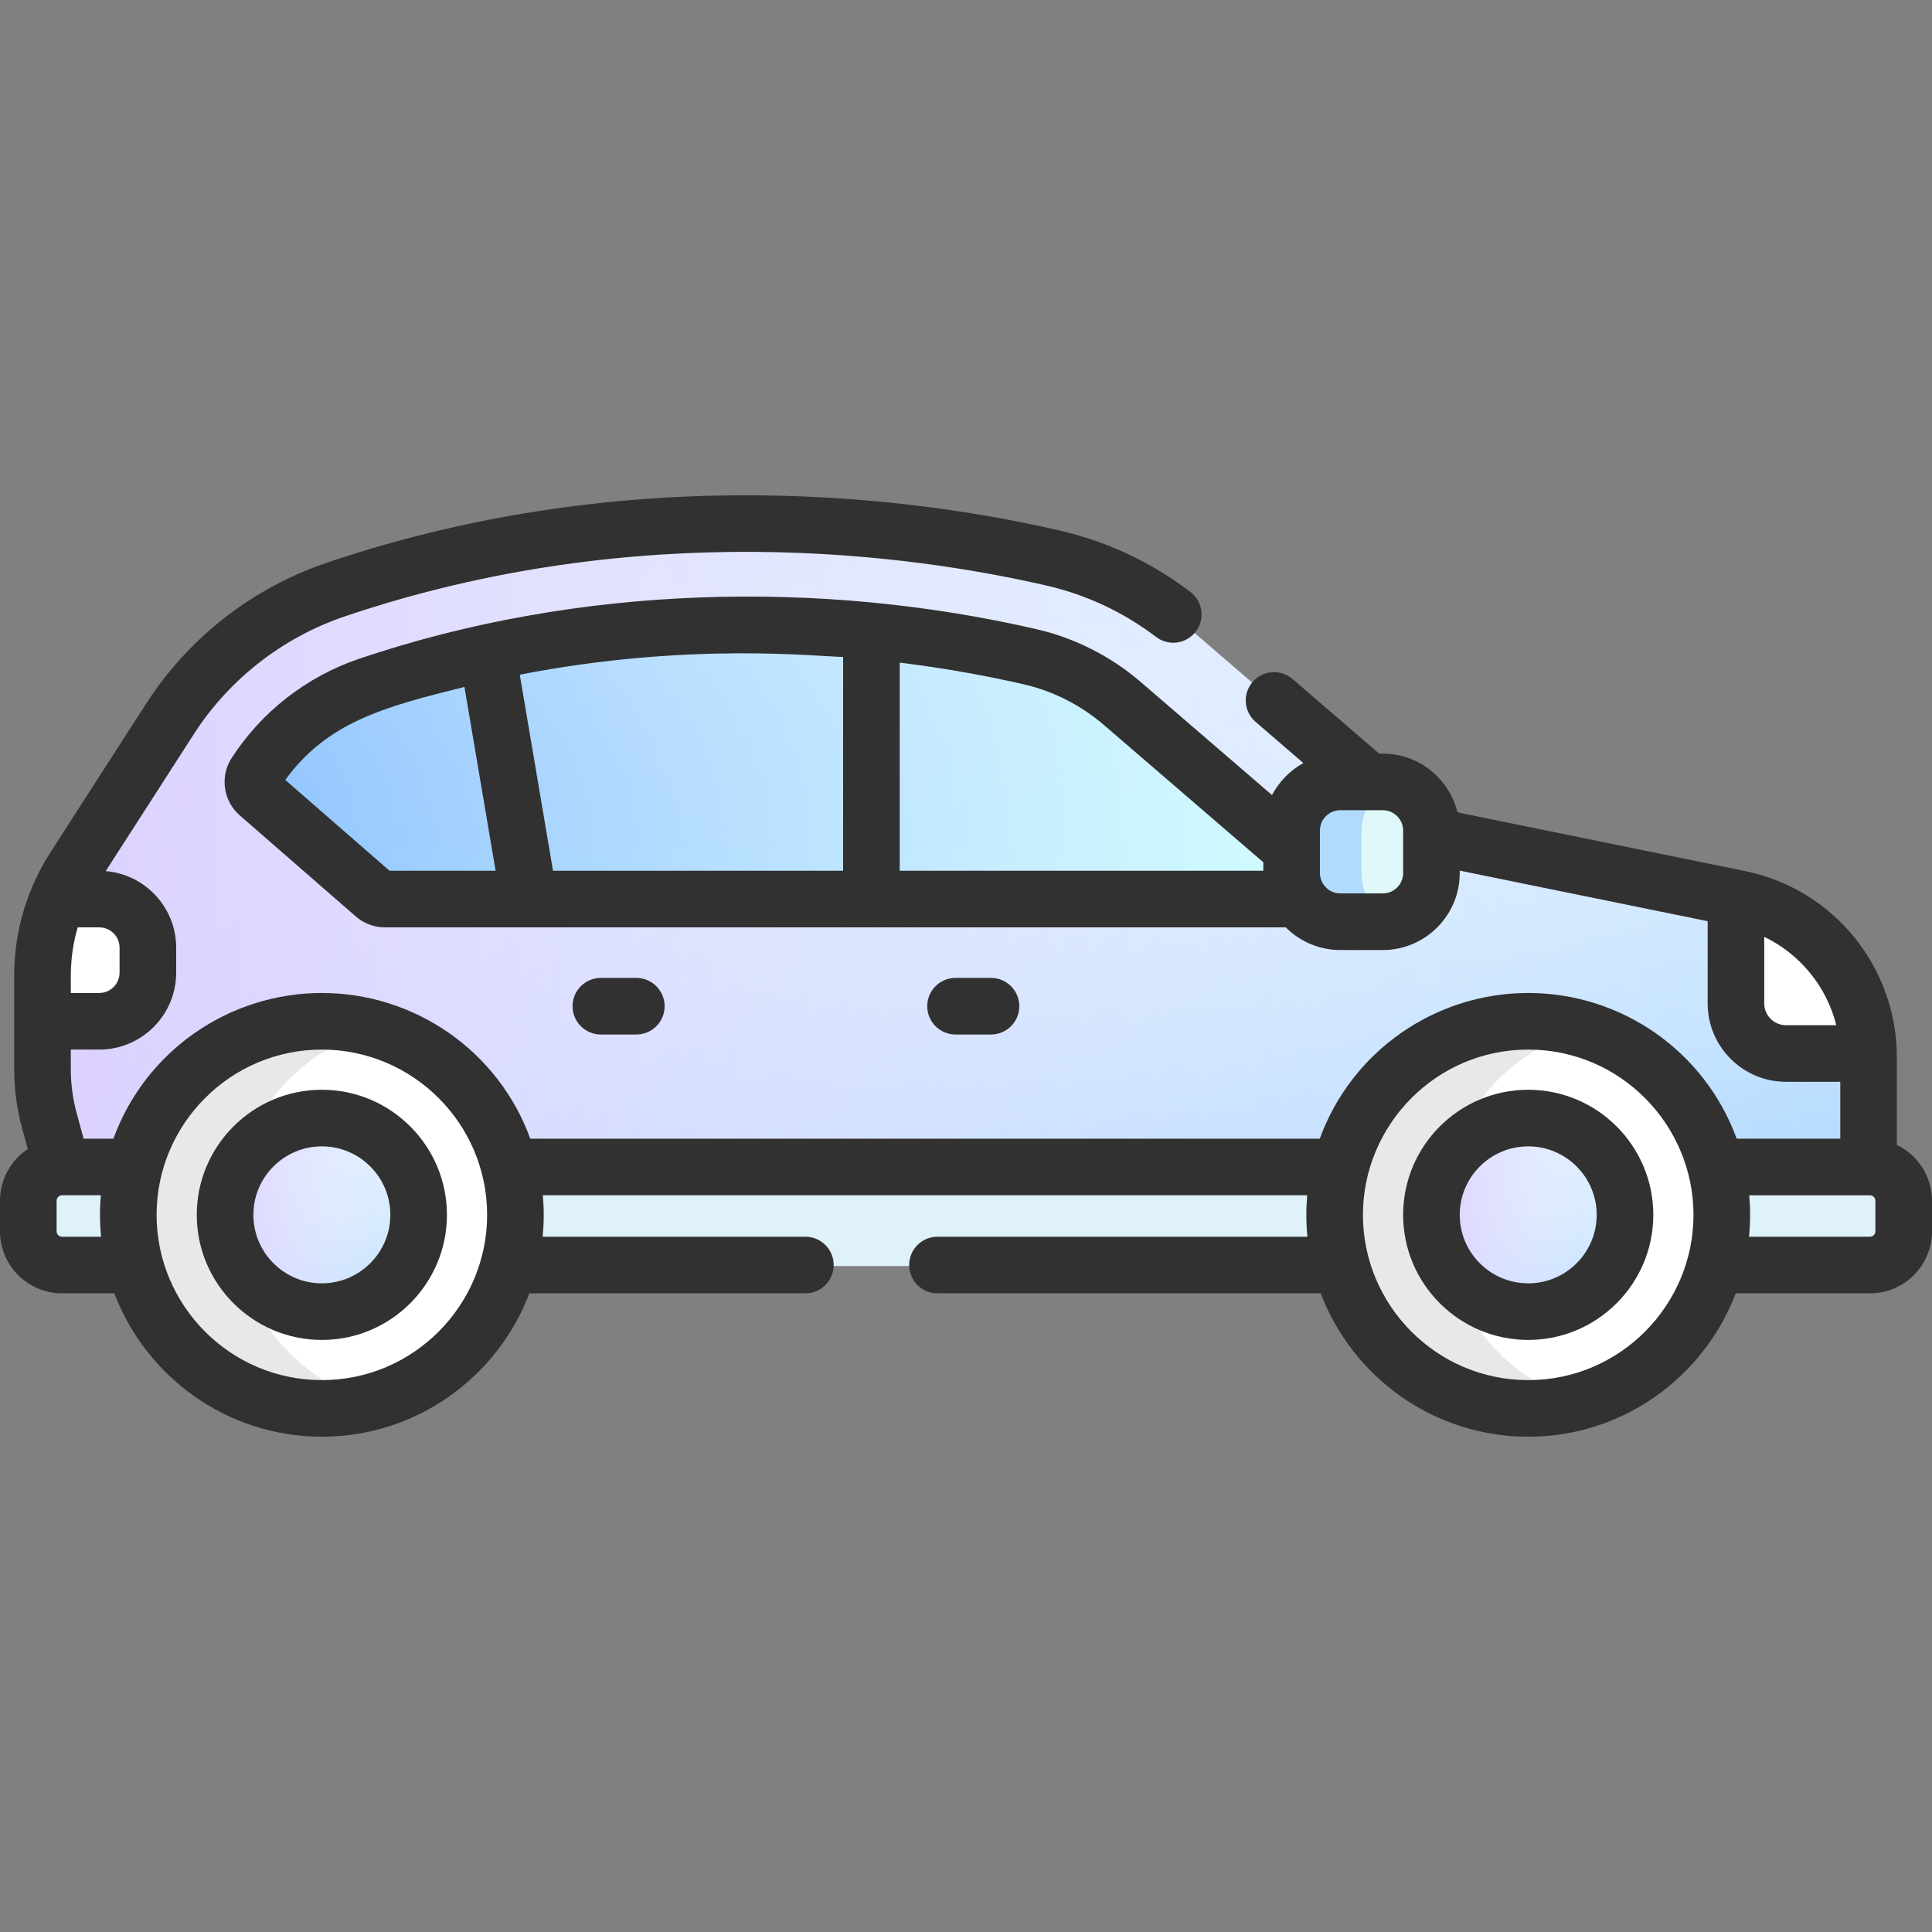<svg width="200" height="200" viewBox="0 0 200 200" fill="none" xmlns="http://www.w3.org/2000/svg">
<rect x="0" y="0" width="200" height="200" fill="#808080" stroke="none"/>
<path d="M193.412 108.774H185.277C182.425 108.774 180.093 106.441 180.093 103.59V94.936C180.093 94.336 180.202 93.763 180.392 93.226C180.27 93.198 180.149 93.168 180.025 93.143L150.96 87.213C149.988 87.015 149.054 86.682 148.179 86.234V90.488C148.179 93.258 145.913 95.524 143.143 95.524H138.741C135.972 95.524 133.706 93.258 133.706 90.488V86.087C133.706 83.317 135.972 81.052 138.741 81.052H141.682L123.025 64.985C118.995 61.514 114.188 59.069 109.006 57.874C95.186 54.688 66.17 50.508 34.757 61.139C27.696 63.529 21.645 68.232 17.611 74.501L7.668 89.953C7.007 90.98 6.443 92.06 5.977 93.178L4.395 105.83V110.747C4.395 112.575 4.639 114.396 5.12 116.16L6.416 122.087H193.431V109.56C193.431 109.296 193.424 109.035 193.412 108.774Z" fill="#D6EBFF"/>
<path d="M193.412 108.774H185.277C182.425 108.774 180.093 106.441 180.093 103.59V94.936C180.093 94.336 180.202 93.763 180.392 93.226C180.27 93.198 180.149 93.168 180.025 93.143L150.96 87.213C149.988 87.015 149.054 86.682 148.179 86.234V90.488C148.179 93.258 145.913 95.524 143.143 95.524H138.741C135.972 95.524 133.706 93.258 133.706 90.488V86.087C133.706 83.317 135.972 81.052 138.741 81.052H141.682L123.025 64.985C118.995 61.514 114.188 59.069 109.006 57.874C95.186 54.688 66.17 50.508 34.757 61.139C27.696 63.529 21.645 68.232 17.611 74.501L7.668 89.953C7.007 90.98 6.443 92.06 5.977 93.178L4.395 105.83V110.747C4.395 112.575 4.639 114.396 5.12 116.16L6.416 122.087H193.431V109.56C193.431 109.296 193.424 109.035 193.412 108.774Z" fill="url(#paint0_linear)"/>
<path d="M193.412 108.774H185.277C182.425 108.774 180.093 106.441 180.093 103.59V94.936C180.093 94.336 180.202 93.763 180.392 93.226C180.27 93.198 180.149 93.168 180.025 93.143L150.96 87.213C149.988 87.015 149.054 86.682 148.179 86.234V90.488C148.179 93.258 145.913 95.524 143.143 95.524H138.741C135.972 95.524 133.706 93.258 133.706 90.488V86.087C133.706 83.317 135.972 81.052 138.741 81.052H141.682L123.025 64.985C118.995 61.514 114.188 59.069 109.006 57.874C95.186 54.688 66.17 50.508 34.757 61.139C27.696 63.529 21.645 68.232 17.611 74.501L7.668 89.953C7.007 90.98 6.443 92.06 5.977 93.178L4.395 105.83V110.747C4.395 112.575 4.639 114.396 5.12 116.16L6.416 122.087H193.431V109.56C193.431 109.296 193.424 109.035 193.412 108.774Z" fill="url(#paint1_linear)"/>
<path d="M193.578 120.914C152.62 120.914 20.449 120.914 6.417 120.914C4.49 120.914 2.927 122.477 2.927 124.404V127.572C2.927 129.5 4.49 131.062 6.417 131.062H193.578C195.505 131.062 197.068 129.5 197.068 127.572V124.404C197.068 122.477 195.505 120.914 193.578 120.914Z" fill="#DFF2FA"/>
<path d="M180.177 93.177C179.875 93.834 179.702 94.56 179.702 95.327V103.98C179.702 106.832 182.034 109.164 184.886 109.164H193.422C193.242 101.423 187.77 94.799 180.177 93.177Z" fill="white"/>
<path d="M10.27 93.177H5.977C4.938 95.672 4.396 98.359 4.396 101.086V105.83H10.27C13.04 105.83 15.306 103.564 15.306 100.795V98.213C15.306 95.443 13.04 93.177 10.27 93.177Z" fill="white"/>
<path d="M133.706 90.488V88.027L116.179 72.934C113.44 70.575 110.145 68.902 106.65 68.096C93.382 65.037 66.838 61.357 38.12 71.075C33.308 72.704 29.154 75.942 26.425 80.191C25.989 80.87 26.127 81.768 26.736 82.298L38.762 92.774C39.06 93.034 39.442 93.177 39.837 93.177H134.496C133.999 92.397 133.706 91.476 133.706 90.488Z" fill="#9BCFFF"/>
<path d="M133.706 90.488V88.027L116.179 72.934C113.44 70.575 110.145 68.902 106.65 68.096C93.382 65.037 66.838 61.357 38.12 71.075C33.308 72.704 29.154 75.942 26.425 80.191C25.989 80.87 26.127 81.768 26.736 82.298L38.762 92.774C39.06 93.034 39.442 93.177 39.837 93.177H134.496C133.999 92.397 133.706 91.476 133.706 90.488Z" fill="url(#paint2_linear)"/>
<path d="M133.706 90.488V88.027L116.179 72.934C113.44 70.575 110.145 68.902 106.65 68.096C93.382 65.037 66.838 61.357 38.12 71.075C33.308 72.704 29.154 75.942 26.425 80.191C25.989 80.87 26.127 81.768 26.736 82.298L38.762 92.774C39.06 93.034 39.442 93.177 39.837 93.177H134.496C133.999 92.397 133.706 91.476 133.706 90.488Z" fill="url(#paint3_linear)"/>
<path d="M143.143 80.66H138.742C135.75 80.66 133.316 83.094 133.316 86.086V90.488C133.316 93.48 135.75 95.914 138.742 95.914H143.143C146.135 95.914 148.57 93.48 148.57 90.488V86.086C148.569 83.094 146.135 80.66 143.143 80.66Z" fill="#DFF8FA"/>
<path d="M140.943 90.488V86.086C140.943 83.656 142.549 81.593 144.756 80.905C144.246 80.746 143.705 80.661 143.143 80.661H138.742C135.75 80.661 133.316 83.094 133.316 86.087V90.488C133.316 93.48 135.75 95.915 138.742 95.915H143.143C143.705 95.915 144.246 95.829 144.756 95.67C142.549 94.981 140.943 92.918 140.943 90.488Z" fill="#B1DBFC"/>
<path d="M33.316 145.906C44.383 145.906 53.354 136.934 53.354 125.868C53.354 114.801 44.383 105.829 33.316 105.829C22.249 105.829 13.278 114.801 13.278 125.868C13.278 136.934 22.249 145.906 33.316 145.906Z" fill="white"/>
<path d="M24.078 125.868C24.078 116.673 30.274 108.93 38.717 106.571C36.998 106.091 35.188 105.829 33.316 105.829C22.25 105.829 13.278 114.801 13.278 125.868C13.278 136.934 22.25 145.906 33.316 145.906C35.188 145.906 36.998 145.644 38.717 145.164C30.274 142.805 24.078 135.063 24.078 125.868Z" fill="#E8E8E8"/>
<path d="M33.316 135.887C38.849 135.887 43.335 131.401 43.335 125.868C43.335 120.334 38.849 115.848 33.316 115.848C27.783 115.848 23.297 120.334 23.297 125.868C23.297 131.401 27.783 135.887 33.316 135.887Z" fill="#D6EBFF"/>
<path d="M33.316 135.887C38.849 135.887 43.335 131.401 43.335 125.868C43.335 120.334 38.849 115.848 33.316 115.848C27.783 115.848 23.297 120.334 23.297 125.868C23.297 131.401 27.783 135.887 33.316 135.887Z" fill="url(#paint4_linear)"/>
<path d="M33.316 135.887C38.849 135.887 43.335 131.401 43.335 125.868C43.335 120.334 38.849 115.848 33.316 115.848C27.783 115.848 23.297 120.334 23.297 125.868C23.297 131.401 27.783 135.887 33.316 135.887Z" fill="url(#paint5_linear)"/>
<path d="M158.512 145.906C169.579 145.906 178.55 136.934 178.55 125.868C178.55 114.801 169.579 105.829 158.512 105.829C147.445 105.829 138.474 114.801 138.474 125.868C138.474 136.934 147.445 145.906 158.512 145.906Z" fill="white"/>
<path d="M149.274 125.868C149.274 116.673 155.47 108.93 163.913 106.571C162.194 106.091 160.384 105.829 158.513 105.829C147.446 105.829 138.474 114.801 138.474 125.868C138.474 136.934 147.446 145.906 158.513 145.906C160.384 145.906 162.194 145.644 163.913 145.164C155.47 142.805 149.274 135.063 149.274 125.868Z" fill="#E8E8E8"/>
<path d="M158.512 135.887C164.045 135.887 168.531 131.401 168.531 125.868C168.531 120.334 164.045 115.848 158.512 115.848C152.979 115.848 148.493 120.334 148.493 125.868C148.493 131.401 152.979 135.887 158.512 135.887Z" fill="#D6EBFF"/>
<path d="M158.512 135.887C164.045 135.887 168.531 131.401 168.531 125.868C168.531 120.334 164.045 115.848 158.512 115.848C152.979 115.848 148.493 120.334 148.493 125.868C148.493 131.401 152.979 135.887 158.512 135.887Z" fill="url(#paint6_linear)"/>
<path d="M158.512 135.887C164.045 135.887 168.531 131.401 168.531 125.868C168.531 120.334 164.045 115.848 158.512 115.848C152.979 115.848 148.493 120.334 148.493 125.868C148.493 131.401 152.979 135.887 158.512 135.887Z" fill="url(#paint7_linear)"/>
<path d="M158.2 112.812C151.06 112.812 145.252 118.621 145.252 125.761C145.252 132.9 151.06 138.709 158.2 138.709C165.34 138.709 171.149 132.9 171.149 125.761C171.149 118.621 165.34 112.812 158.2 112.812ZM158.2 132.85C154.291 132.85 151.111 129.67 151.111 125.761C151.111 121.851 154.291 118.671 158.2 118.671C162.109 118.671 165.289 121.852 165.289 125.761C165.29 129.67 162.109 132.85 158.2 132.85Z" fill="#313131"/>
<path d="M33.318 112.812C26.178 112.812 20.369 118.621 20.369 125.761C20.369 132.9 26.178 138.709 33.318 138.709C40.458 138.709 46.267 132.9 46.267 125.761C46.267 118.621 40.458 112.812 33.318 112.812ZM33.318 132.85C29.409 132.85 26.229 129.67 26.229 125.761C26.229 121.851 29.409 118.671 33.318 118.671C37.227 118.671 40.408 121.852 40.408 125.761C40.408 129.67 37.228 132.85 33.318 132.85Z" fill="#313131"/>
<path d="M0 124.297V127.465C0 131.005 2.88 133.885 6.42 133.885H11.839C15.129 142.55 23.514 148.728 33.318 148.728C43.123 148.728 51.509 142.551 54.797 133.885H83.373C84.991 133.885 86.302 132.573 86.302 130.955C86.302 129.337 84.991 128.025 83.373 128.025H56.174C56.318 126.573 56.32 125.133 56.197 123.736H135.321C135.2 125.112 135.199 126.572 135.345 128.025H97.045C95.427 128.025 94.115 129.337 94.115 130.955C94.115 132.573 95.427 133.885 97.045 133.885H136.721C140.01 142.55 148.395 148.728 158.2 148.728C168.005 148.728 176.39 142.551 179.679 133.885H193.58C197.12 133.885 200 131.005 200 127.465V124.297C200 121.755 198.511 119.56 196.363 118.521V109.452C196.363 100.179 189.891 92.056 180.613 90.165L151.547 84.235C151.318 84.189 151.092 84.127 150.867 84.06C150.005 80.594 146.875 78.014 143.146 78.014H142.772L133.799 70.287C132.573 69.232 130.723 69.37 129.668 70.596C128.612 71.822 128.749 73.671 129.975 74.727L134.926 78.991C133.534 79.754 132.389 80.947 131.679 82.306L118.094 70.607C114.996 67.939 111.268 66.047 107.311 65.135C84.953 59.98 59.875 60.514 37.184 68.194C31.745 70.035 27.05 73.695 23.962 78.501C22.751 80.388 23.118 82.923 24.814 84.401L36.839 94.876C37.67 95.601 38.736 96 39.84 96H133.105C134.591 97.491 136.602 98.347 138.745 98.347H143.147C147.527 98.347 151.112 94.785 151.112 90.381V90.127L176.776 95.362V103.875C176.776 108.348 180.416 111.988 184.889 111.988H190.505V117.878H179.78C176.482 108.816 167.844 102.793 158.201 102.793C148.598 102.793 139.934 108.78 136.622 117.878H54.897C51.581 108.766 42.905 102.793 33.318 102.793C23.73 102.793 15.055 108.768 11.739 117.878H8.657L7.949 115.282C7.537 113.77 7.328 112.208 7.328 110.64V108.653H10.273C14.665 108.653 18.238 105.08 18.238 100.688V98.106C18.238 93.94 15.021 90.517 10.943 90.175L20.077 75.98C23.73 70.303 29.278 65.981 35.699 63.807C66.182 53.49 94.302 57.383 108.35 60.622C112.479 61.574 116.292 63.363 119.683 65.939C120.972 66.919 122.81 66.667 123.788 65.379C124.767 64.091 124.516 62.253 123.228 61.274C119.172 58.193 114.609 56.052 109.666 54.913C95.013 51.534 65.675 47.476 33.82 58.257C26.148 60.854 19.518 66.022 15.15 72.809L5.207 88.26C2.777 92.036 1.468 96.466 1.468 100.98V105.723V110.64C1.468 112.728 1.747 114.809 2.296 116.823L2.876 118.95C1.145 120.1 0 122.066 0 124.297H0ZM114.27 75.046L130.779 89.263V90.14H93.139V68.595C98.198 69.218 102.556 70.051 105.994 70.844C109.029 71.543 111.89 72.996 114.27 75.046ZM29.529 80.737C33.911 74.727 39.802 73.167 48.078 71.113L51.306 90.14H40.323L29.529 80.737ZM57.248 90.14L53.806 69.844C71.332 66.425 84.704 67.978 87.279 68.007V90.14H57.248ZM143.146 92.487H138.744C137.507 92.487 136.638 91.438 136.638 90.381C136.638 88.755 136.638 87.602 136.638 85.979C136.638 84.818 137.582 83.873 138.744 83.873H143.146C144.307 83.873 145.252 84.818 145.252 85.979V90.381C145.252 91.542 144.307 92.487 143.146 92.487ZM158.2 142.869C148.692 142.869 141.091 135.114 141.091 125.761C141.091 116.448 148.666 108.652 158.2 108.652C167.75 108.652 175.309 116.46 175.309 125.761C175.309 135.119 167.697 142.869 158.2 142.869ZM182.634 103.874V96.982C186.344 98.763 189.095 102.135 190.092 106.128H184.889C183.645 106.128 182.634 105.117 182.634 103.874ZM193.433 123.737H193.58C193.889 123.737 194.14 123.988 194.14 124.297V127.466C194.14 127.775 193.889 128.026 193.58 128.026H181.056C181.205 126.536 181.198 125.084 181.079 123.737H193.433ZM33.318 142.869C23.811 142.869 16.21 135.114 16.21 125.761C16.21 116.339 23.885 108.652 33.318 108.652C42.728 108.652 50.427 116.315 50.427 125.761C50.427 135.142 42.797 142.869 33.318 142.869ZM10.44 123.737C10.316 125.141 10.322 126.611 10.463 128.026H6.42C6.111 128.026 5.859 127.774 5.859 127.466V124.297C5.859 123.988 6.111 123.736 6.42 123.736H10.44V123.737ZM12.378 98.105V100.687C12.378 101.848 11.434 102.793 10.273 102.793H7.328C7.381 101.719 7.089 99.238 8.045 96H10.273C11.434 96 12.378 96.944 12.378 98.105Z" fill="#313131"/>
<path d="M102.588 107.092C104.206 107.092 105.517 105.78 105.517 104.162C105.517 102.544 104.206 101.233 102.588 101.233H98.916C97.298 101.233 95.986 102.544 95.986 104.162C95.986 105.78 97.298 107.092 98.916 107.092H102.588Z" fill="#313131"/>
<path d="M65.871 107.092C67.49 107.092 68.801 105.78 68.801 104.162C68.801 102.544 67.49 101.233 65.871 101.233H62.2C60.582 101.233 59.27 102.544 59.27 104.162C59.27 105.78 60.582 107.092 62.2 107.092H65.871Z" fill="#313131"/>
<defs>
<linearGradient id="paint0_linear" x1="98.913" y1="54.319" x2="98.913" y2="122.087" gradientUnits="userSpaceOnUse">
<stop stop-color="white" stop-opacity="0"/>
<stop offset="1" stop-color="#73BCFF" stop-opacity="0.4"/>
</linearGradient>
<linearGradient id="paint1_linear" x1="4.742" y1="91.284" x2="194.595" y2="91.284" gradientUnits="userSpaceOnUse">
<stop stop-color="#DCD0FF"/>
<stop offset="1" stop-color="white" stop-opacity="0"/>
</linearGradient>
<linearGradient id="paint2_linear" x1="80.333" y1="64.791" x2="80.333" y2="93.177" gradientUnits="userSpaceOnUse">
<stop stop-color="#6889FF" stop-opacity="0"/>
<stop offset="1" stop-color="#73BCFF" stop-opacity="0.4"/>
</linearGradient>
<linearGradient id="paint3_linear" x1="26.369" y1="80.274" x2="135.163" y2="80.274" gradientUnits="userSpaceOnUse">
<stop stop-color="white" stop-opacity="0"/>
<stop offset="1" stop-color="#D0FCFF"/>
</linearGradient>
<linearGradient id="paint4_linear" x1="33.316" y1="115.848" x2="33.316" y2="135.887" gradientUnits="userSpaceOnUse">
<stop stop-color="white" stop-opacity="0"/>
<stop offset="1" stop-color="#73BCFF" stop-opacity="0.4"/>
</linearGradient>
<linearGradient id="paint5_linear" x1="23.334" y1="126.778" x2="43.459" y2="126.778" gradientUnits="userSpaceOnUse">
<stop stop-color="#DCD0FF"/>
<stop offset="1" stop-color="white" stop-opacity="0"/>
</linearGradient>
<linearGradient id="paint6_linear" x1="158.512" y1="115.848" x2="158.512" y2="135.887" gradientUnits="userSpaceOnUse">
<stop stop-color="white" stop-opacity="0"/>
<stop offset="1" stop-color="#73BCFF" stop-opacity="0.4"/>
</linearGradient>
<linearGradient id="paint7_linear" x1="148.53" y1="126.778" x2="168.655" y2="126.778" gradientUnits="userSpaceOnUse">
<stop stop-color="#DCD0FF"/>
<stop offset="1" stop-color="white" stop-opacity="0"/>
</linearGradient>
</defs>
</svg>
